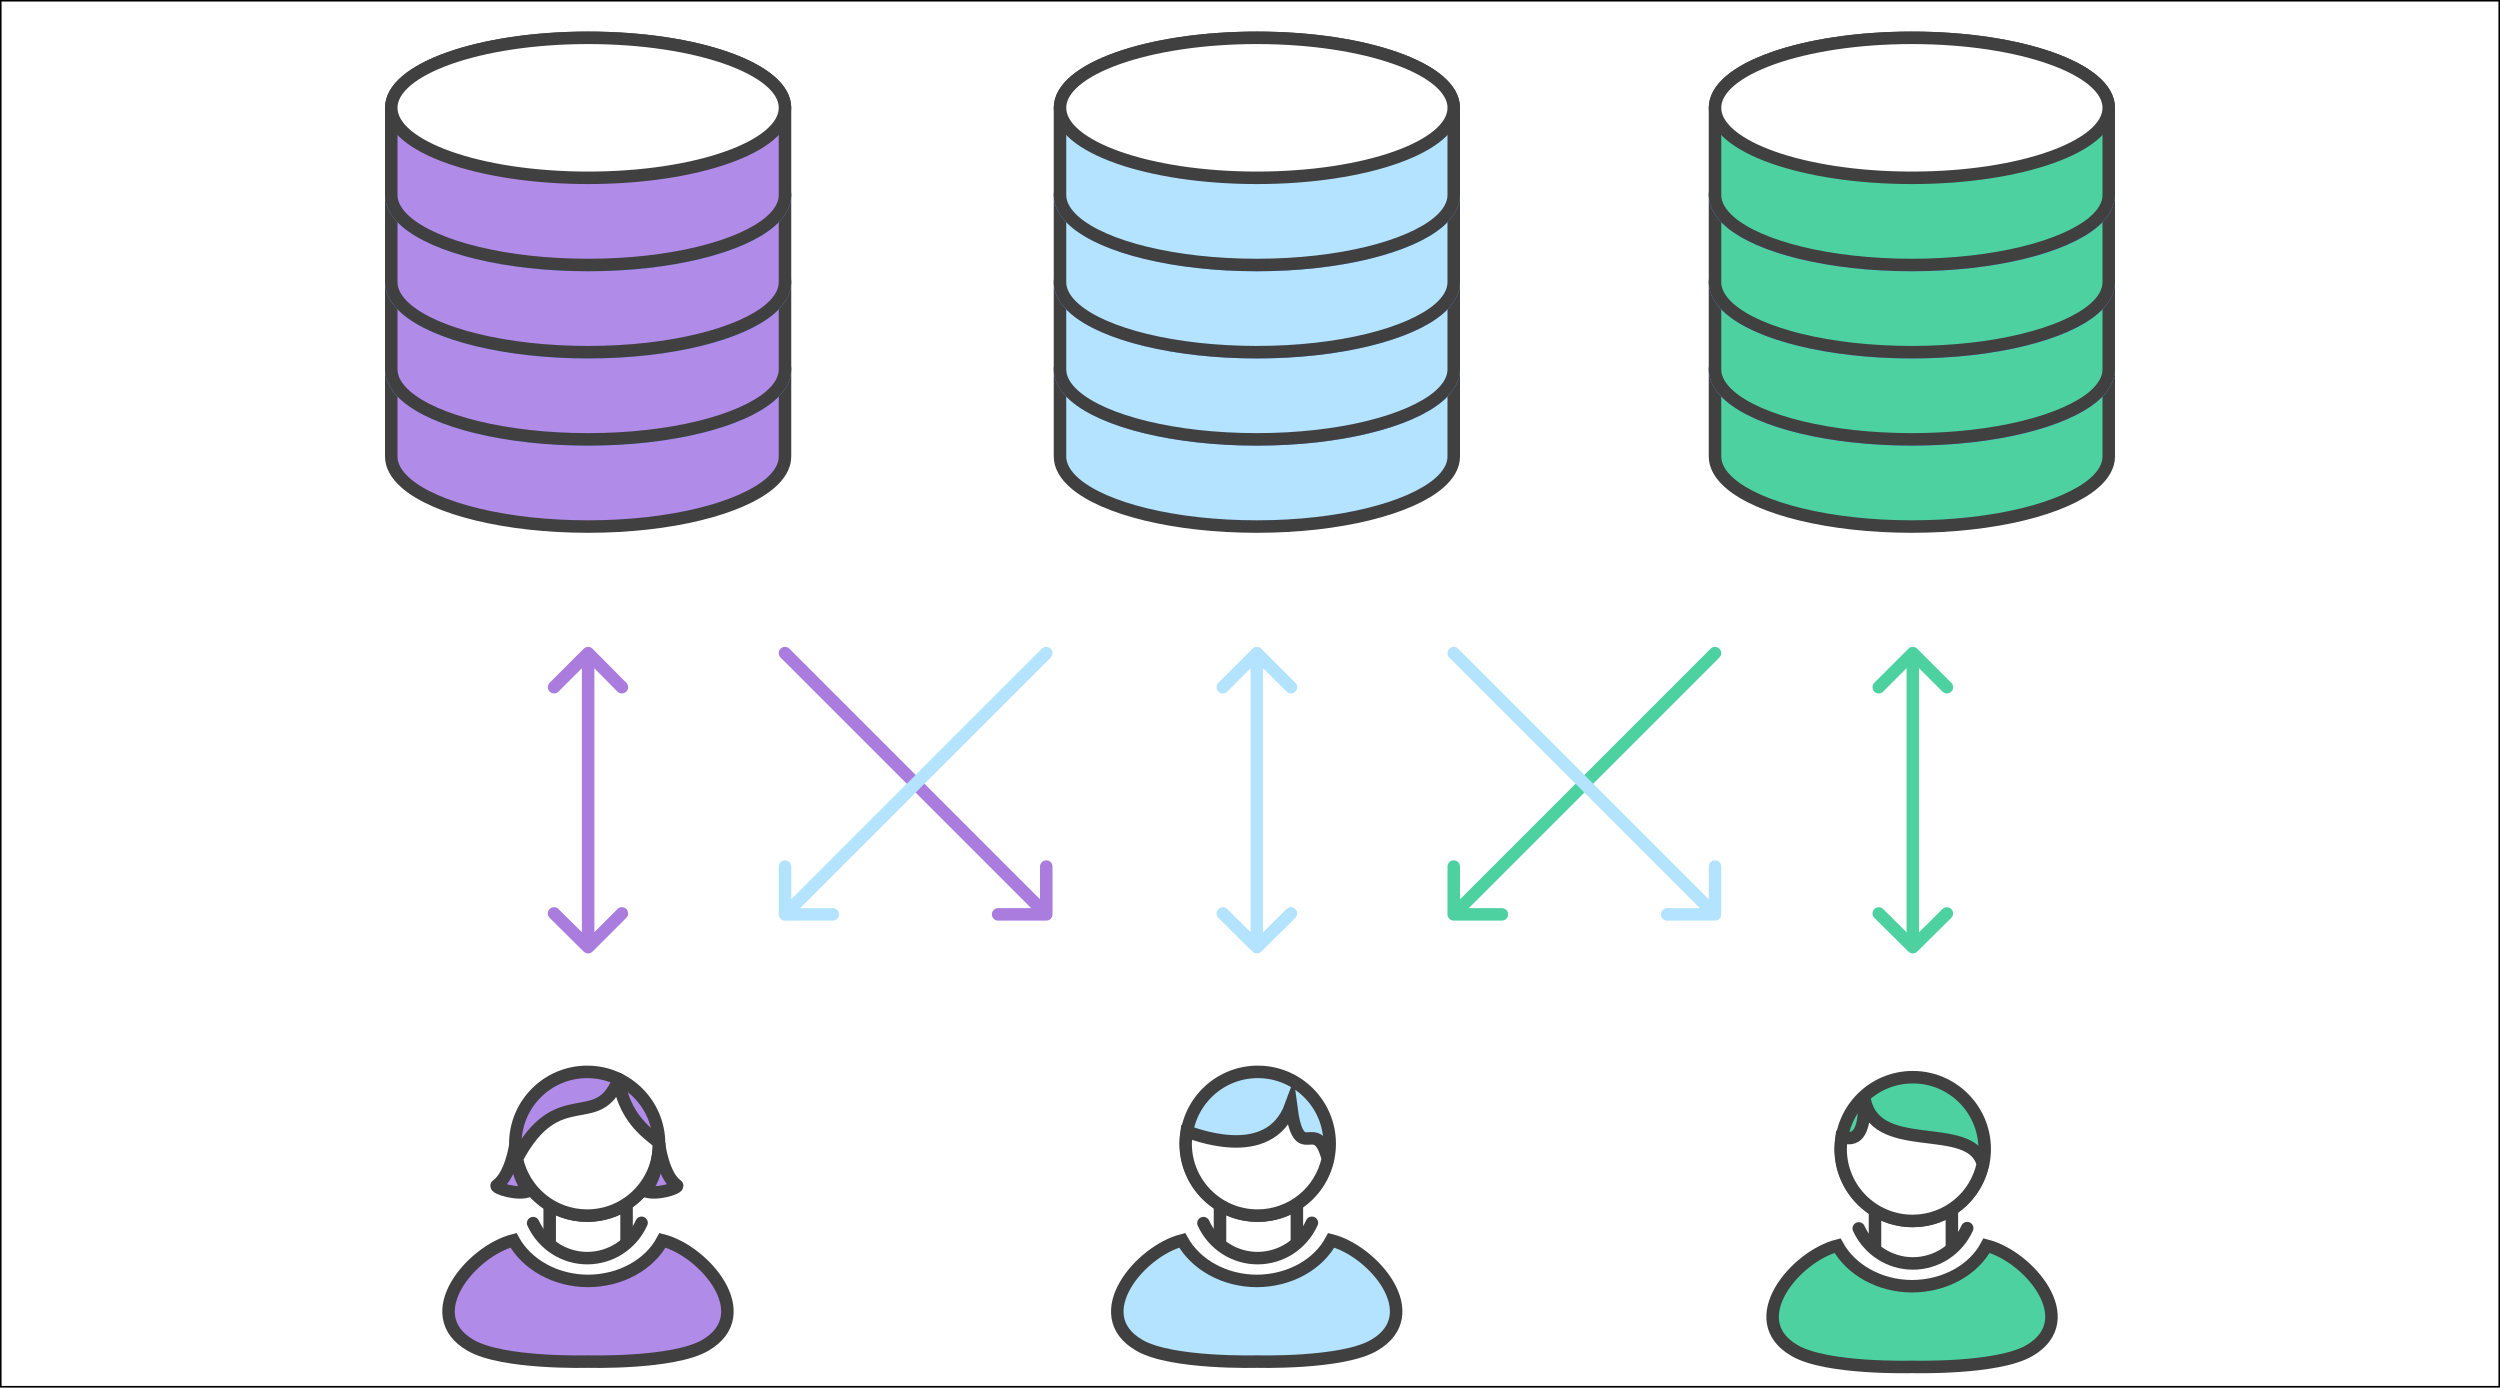 <?xml version="1.0" encoding="utf-8"?>
<!-- Generator: Adobe Illustrator 19.2.0, SVG Export Plug-In . SVG Version: 6.00 Build 0)  -->
<svg version="1.1" id="Calque_1" xmlns="http://www.w3.org/2000/svg" xmlns:xlink="http://www.w3.org/1999/xlink" x="0px" y="0px"
	 viewBox="0 0 800 444" style="enable-background:new 0 0 800 444;" xml:space="preserve">
<rect x="0" y="0" width="800" height="444" fill="#808080" stroke="none"/>
<style type="text/css">
	.st0{fill:#FFFFFF;stroke:#000000;stroke-miterlimit:10;}
	.st1{fill:#B18BE8;stroke:#404040;stroke-width:4;stroke-miterlimit:10;}
	.st2{fill:#FFFFFF;stroke:#6693ED;stroke-width:4;stroke-miterlimit:10;}
	.st3{fill:#FFFFFF;stroke:#404040;stroke-width:4;stroke-miterlimit:10;}
	.st4{fill:#B3E3FF;stroke:#404040;stroke-width:4;stroke-miterlimit:10;}
	.st5{fill:#4ED1A1;stroke:#404040;stroke-width:4;stroke-miterlimit:10;}
	.st6{fill:none;stroke:#404040;stroke-width:4;stroke-linecap:round;stroke-linejoin:round;stroke-miterlimit:10;}
	.st7{fill:#FFFFFF;stroke:#404040;stroke-width:4;stroke-linecap:round;stroke-linejoin:round;stroke-miterlimit:10;}
	.st8{fill:none;stroke:#A97CDD;stroke-width:4;stroke-linecap:round;stroke-linejoin:round;stroke-miterlimit:10;}
	.st9{fill:none;stroke:#B3E3FF;stroke-width:4;stroke-linecap:round;stroke-linejoin:round;stroke-miterlimit:10;}
	.st10{fill:none;stroke:#4ED1A1;stroke-width:4;stroke-linecap:round;stroke-miterlimit:10;}
	.st11{fill:none;stroke:#4ED1A1;stroke-width:4;stroke-linecap:round;stroke-linejoin:round;stroke-miterlimit:10;}
</style>
<rect class="st0" width="800" height="444"/>
<g id="centralized_x5F_workflow_x5F_1_1_">
	<path id="repo1_230_" class="st1" d="M125.2,118.2c0-12.4,28.2-22.4,63-22.4s63,10,63,22.4 M125.2,118.2v27.9c0,3,1.7,5.9,4.7,8.5
		c9.4,8.2,32,13.9,58.3,13.9c26.4,0,48.9-5.8,58.3-13.9c3-2.6,4.7-5.5,4.7-8.5v-27.9"/>
	<path class="st2" d="M251.2,118.2c0,12.4-28.2,22.4-63,22.4s-63-10-63-22.4s28.2-22.4,63-22.4S251.2,105.8,251.2,118.2z"/>
	<path id="repo1_229_" class="st1" d="M125.2,90.3c0-12.4,28.2-22.4,63-22.4s63,10,63,22.4 M125.2,90.3v27.9c0,3,1.7,5.9,4.7,8.5
		c9.4,8.2,32,13.9,58.3,13.9c26.4,0,48.9-5.8,58.3-13.9c3-2.6,4.7-5.5,4.7-8.5V90.3"/>
	<path class="st2" d="M251.2,90.3c0,12.4-28.2,22.4-63,22.4s-63-10-63-22.4s28.2-22.4,63-22.4S251.2,77.9,251.2,90.3z"/>
	<path id="repo1_228_" class="st1" d="M125.2,62.4c0-12.4,28.2-22.4,63-22.4s63,10,63,22.4 M125.2,62.4v27.9c0,3,1.7,5.9,4.7,8.5
		c9.4,8.2,32,13.9,58.3,13.9c26.4,0,48.9-5.8,58.3-13.9c3-2.6,4.7-5.5,4.7-8.5V62.4"/>
	<path class="st2" d="M251.2,62.4c0,12.4-28.2,22.4-63,22.4s-63-10-63-22.4s28.2-22.4,63-22.4S251.2,50,251.2,62.4z"/>
	<path id="repo1_227_" class="st1" d="M125.2,34.5c0-12.4,28.2-22.4,63-22.4s63,10,63,22.4 M125.2,34.5v27.9c0,3,1.7,5.9,4.7,8.5
		c9.4,8.2,32,13.9,58.3,13.9c26.4,0,48.9-5.8,58.3-13.9c3-2.6,4.7-5.5,4.7-8.5V34.5"/>
	<path class="st3" d="M251.2,34.5c0,12.4-28.2,22.4-63,22.4s-63-10-63-22.4s28.2-22.4,63-22.4S251.2,22.1,251.2,34.5z"/>
	<path id="repo1_226_" class="st4" d="M339.2,118.2c0-12.4,28.2-22.4,63-22.4s63,10,63,22.4 M339.2,118.2v27.9c0,3,1.7,5.9,4.7,8.5
		c9.4,8.2,32,13.9,58.3,13.9c26.4,0,48.9-5.8,58.3-13.9c3-2.6,4.7-5.5,4.7-8.5v-27.9"/>
	<path class="st2" d="M465.2,118.2c0,12.4-28.2,22.4-63,22.4s-63-10-63-22.4s28.2-22.4,63-22.4S465.2,105.8,465.2,118.2z"/>
	<path id="repo1_225_" class="st4" d="M339.2,90.3c0-12.4,28.2-22.4,63-22.4s63,10,63,22.4 M339.2,90.3v27.9c0,3,1.7,5.9,4.7,8.5
		c9.4,8.2,32,13.9,58.3,13.9c26.4,0,48.9-5.8,58.3-13.9c3-2.6,4.7-5.5,4.7-8.5V90.3"/>
	<path class="st2" d="M465.2,90.3c0,12.4-28.2,22.4-63,22.4s-63-10-63-22.4s28.2-22.4,63-22.4S465.2,77.9,465.2,90.3z"/>
	<path id="repo1_224_" class="st4" d="M339.2,62.4c0-12.4,28.2-22.4,63-22.4s63,10,63,22.4 M339.2,62.4v27.9c0,3,1.7,5.9,4.7,8.5
		c9.4,8.2,32,13.9,58.3,13.9c26.4,0,48.9-5.8,58.3-13.9c3-2.6,4.7-5.5,4.7-8.5V62.4"/>
	<path class="st2" d="M465.2,62.4c0,12.4-28.2,22.4-63,22.4s-63-10-63-22.4s28.2-22.4,63-22.4S465.2,50,465.2,62.4z"/>
	<path id="repo1_223_" class="st4" d="M339.2,34.5c0-12.4,28.2-22.4,63-22.4s63,10,63,22.4 M339.2,34.5v27.9c0,3,1.7,5.9,4.7,8.5
		c9.4,8.2,32,13.9,58.3,13.9c26.4,0,48.9-5.8,58.3-13.9c3-2.6,4.7-5.5,4.7-8.5V34.5"/>
	<path class="st3" d="M465.2,34.5c0,12.4-28.2,22.4-63,22.4s-63-10-63-22.4s28.2-22.4,63-22.4S465.2,22.1,465.2,34.5z"/>
	<path id="repo1_222_" class="st5" d="M548.8,118.2c0-12.4,28.2-22.4,63-22.4s63,10,63,22.4 M548.8,118.2v27.9c0,3,1.7,5.9,4.7,8.5
		c9.4,8.2,32,13.9,58.3,13.9c26.4,0,48.9-5.8,58.3-13.9c3-2.6,4.7-5.5,4.7-8.5v-27.9"/>
	<path class="st2" d="M674.8,118.2c0,12.4-28.2,22.4-63,22.4s-63-10-63-22.4s28.2-22.4,63-22.4S674.8,105.8,674.8,118.2z"/>
	<path id="repo1_221_" class="st5" d="M548.8,90.3c0-12.4,28.2-22.4,63-22.4s63,10,63,22.4 M548.8,90.3v27.9c0,3,1.7,5.9,4.7,8.5
		c9.4,8.2,32,13.9,58.3,13.9c26.4,0,48.9-5.8,58.3-13.9c3-2.6,4.7-5.5,4.7-8.5V90.3"/>
	<path class="st2" d="M674.8,90.3c0,12.4-28.2,22.4-63,22.4s-63-10-63-22.4s28.2-22.4,63-22.4S674.8,77.9,674.8,90.3z"/>
	<path id="repo1_220_" class="st5" d="M548.8,62.4c0-12.4,28.2-22.4,63-22.4s63,10,63,22.4 M548.8,62.4v27.9c0,3,1.7,5.9,4.7,8.5
		c9.4,8.2,32,13.9,58.3,13.9c26.4,0,48.9-5.8,58.3-13.9c3-2.6,4.7-5.5,4.7-8.5V62.4"/>
	<path class="st2" d="M674.8,62.4c0,12.4-28.2,22.4-63,22.4s-63-10-63-22.4S577,40,611.8,40S674.8,50,674.8,62.4z"/>
	<path id="repo1_219_" class="st5" d="M548.8,34.5c0-12.4,28.2-22.4,63-22.4s63,10,63,22.4 M548.8,34.5v27.9c0,3,1.7,5.9,4.7,8.5
		c9.4,8.2,32,13.9,58.3,13.9c26.4,0,48.9-5.8,58.3-13.9c3-2.6,4.7-5.5,4.7-8.5V34.5"/>
	<path class="st3" d="M674.8,34.5c0,12.4-28.2,22.4-63,22.4s-63-10-63-22.4s28.2-22.4,63-22.4S674.8,22.1,674.8,34.5z"/>
	<path class="st6" d="M594.8,393.1c3.1,6.8,9.9,11.2,17.3,11.2c7.5,0,14.3-4.4,17.4-11.3"/>
	<path class="st5" d="M611.7,437.4c0,0,27.4,0.8,37.7-5.2c17-9.9-0.3-30.2-13.7-33.6c-4.1,7.7-13.3,13-24,13h0.3
		c-10.7,0-19.8-5.4-24-13c-13.4,3.4-30.7,23.8-13.7,33.6c10.3,6,37.7,5.2,37.7,5.2"/>
	<circle class="st5" cx="612.1" cy="367.7" r="23"/>
	<path class="st3" d="M596.5,350.7c2.6,20,34.1,7.2,38,21.8c-2.2,10.4-11.4,18.2-22.5,18.2c-12.7,0-23-10.3-23-23
		c0-1.3,0.1-2.6,0.3-3.9C590.5,363.8,597.4,367.7,596.5,350.7z"/>
	<path class="st6" d="M624.6,387.9v10.6 M600,398.6v-10.3 M385.1,391.4c3.1,6.8,9.9,11.2,17.3,11.2c7.5,0,14.3-4.4,17.4-11.3"/>
	<path class="st4" d="M402,435.7c0,0,27.4,0.8,37.7-5.2c17-9.9-0.3-30.2-13.7-33.6c-4.1,7.7-13.3,13-24,13h0.3
		c-10.7,0-19.8-5.4-24-13c-13.4,3.4-30.7,23.8-13.7,33.6c10.3,6,37.7,5.2,37.7,5.2"/>
	<circle class="st4" cx="402.5" cy="366" r="23"/>
	<path class="st3" d="M413.1,353.8c2.6,20,7.9,2.4,11.8,17c-2.2,10.4-11.4,18.2-22.5,18.2c-12.7,0-23-10.3-23-23
		c0-1.3,0.1-2.6,0.3-3.9C380.8,362.2,406,373.1,413.1,353.8L413.1,353.8z"/>
	<path class="st6" d="M415,386.2v10.6 M390.4,396.9v-10.3"/>
	<path class="st7" d="M170.6,391.4c3.1,6.8,9.9,11.2,17.3,11.2c7.5,0,14.3-4.4,17.4-11.3"/>
	<path class="st1" d="M188,435.7c0,0,27.4,0.8,37.7-5.2c17-9.9-0.3-30.2-13.7-33.6c-4.1,7.7-13.3,13-24,13h0.3
		c-10.7,0-19.8-5.4-24-13c-13.4,3.4-30.7,23.8-13.7,33.6c10.3,6,37.7,5.2,37.7,5.2"/>
	<circle class="st1" cx="187.9" cy="366" r="23"/>
	<path class="st7" d="M198,345.3c-6.7,17.2-19.4,0.5-32.6,25.5c2.2,10.4,11.4,18.2,22.5,18.2c12.7,0,23-10.3,23-23
		C210.9,364.6,199.8,360,198,345.3z M200.5,385.2v11.6 M175.9,396.9v-11.3"/>
	<path class="st1" d="M164.9,366.5c0,0,0,10.6,4.6,14.5c-3.6,1.7-11.6-0.9-10.5-1.7C163.5,376.1,164.9,366.5,164.9,366.5z
		 M210.9,366c0,0-0.2,11.1-4.8,15c3.6,1.7,11.6-0.9,10.5-1.7C212.1,376.1,210.9,366,210.9,366z"/>
	<path class="st8" d="M188.2,210.9V301 M199,292.3l-10.8,10.8l-10.9-10.8 M251.2,209l82.2,82.2 M334.8,277.3v15.3h-15.4
		 M177.3,219.9l10.9-10.9l10.8,10.9"/>
	<path class="st9" d="M402.2,210.9V300 M413.1,292.3l-10.9,10.8l-10.9-10.8 M391.3,219.9l10.9-10.9l10.9,10.9"/>
	<path class="st10" d="M612.1,210.9V300"/>
	<path class="st11" d="M623,292.3l-10.9,10.8l-10.9-10.8 M601.2,219.9l10.9-10.9l10.9,10.9"/>
	<path class="st9" d="M334.8,209l-82.2,82.2 M251.2,277.3v15.3h15.3"/>
	<path class="st10" d="M548.8,209l-82.2,82.2"/>
	<path class="st11" d="M465.2,277.3v15.3h15.4"/>
	<path class="st9" d="M465.2,209l81.2,81.2 M548.8,277.3v15.3h-15.3"/>
</g>
</svg>
